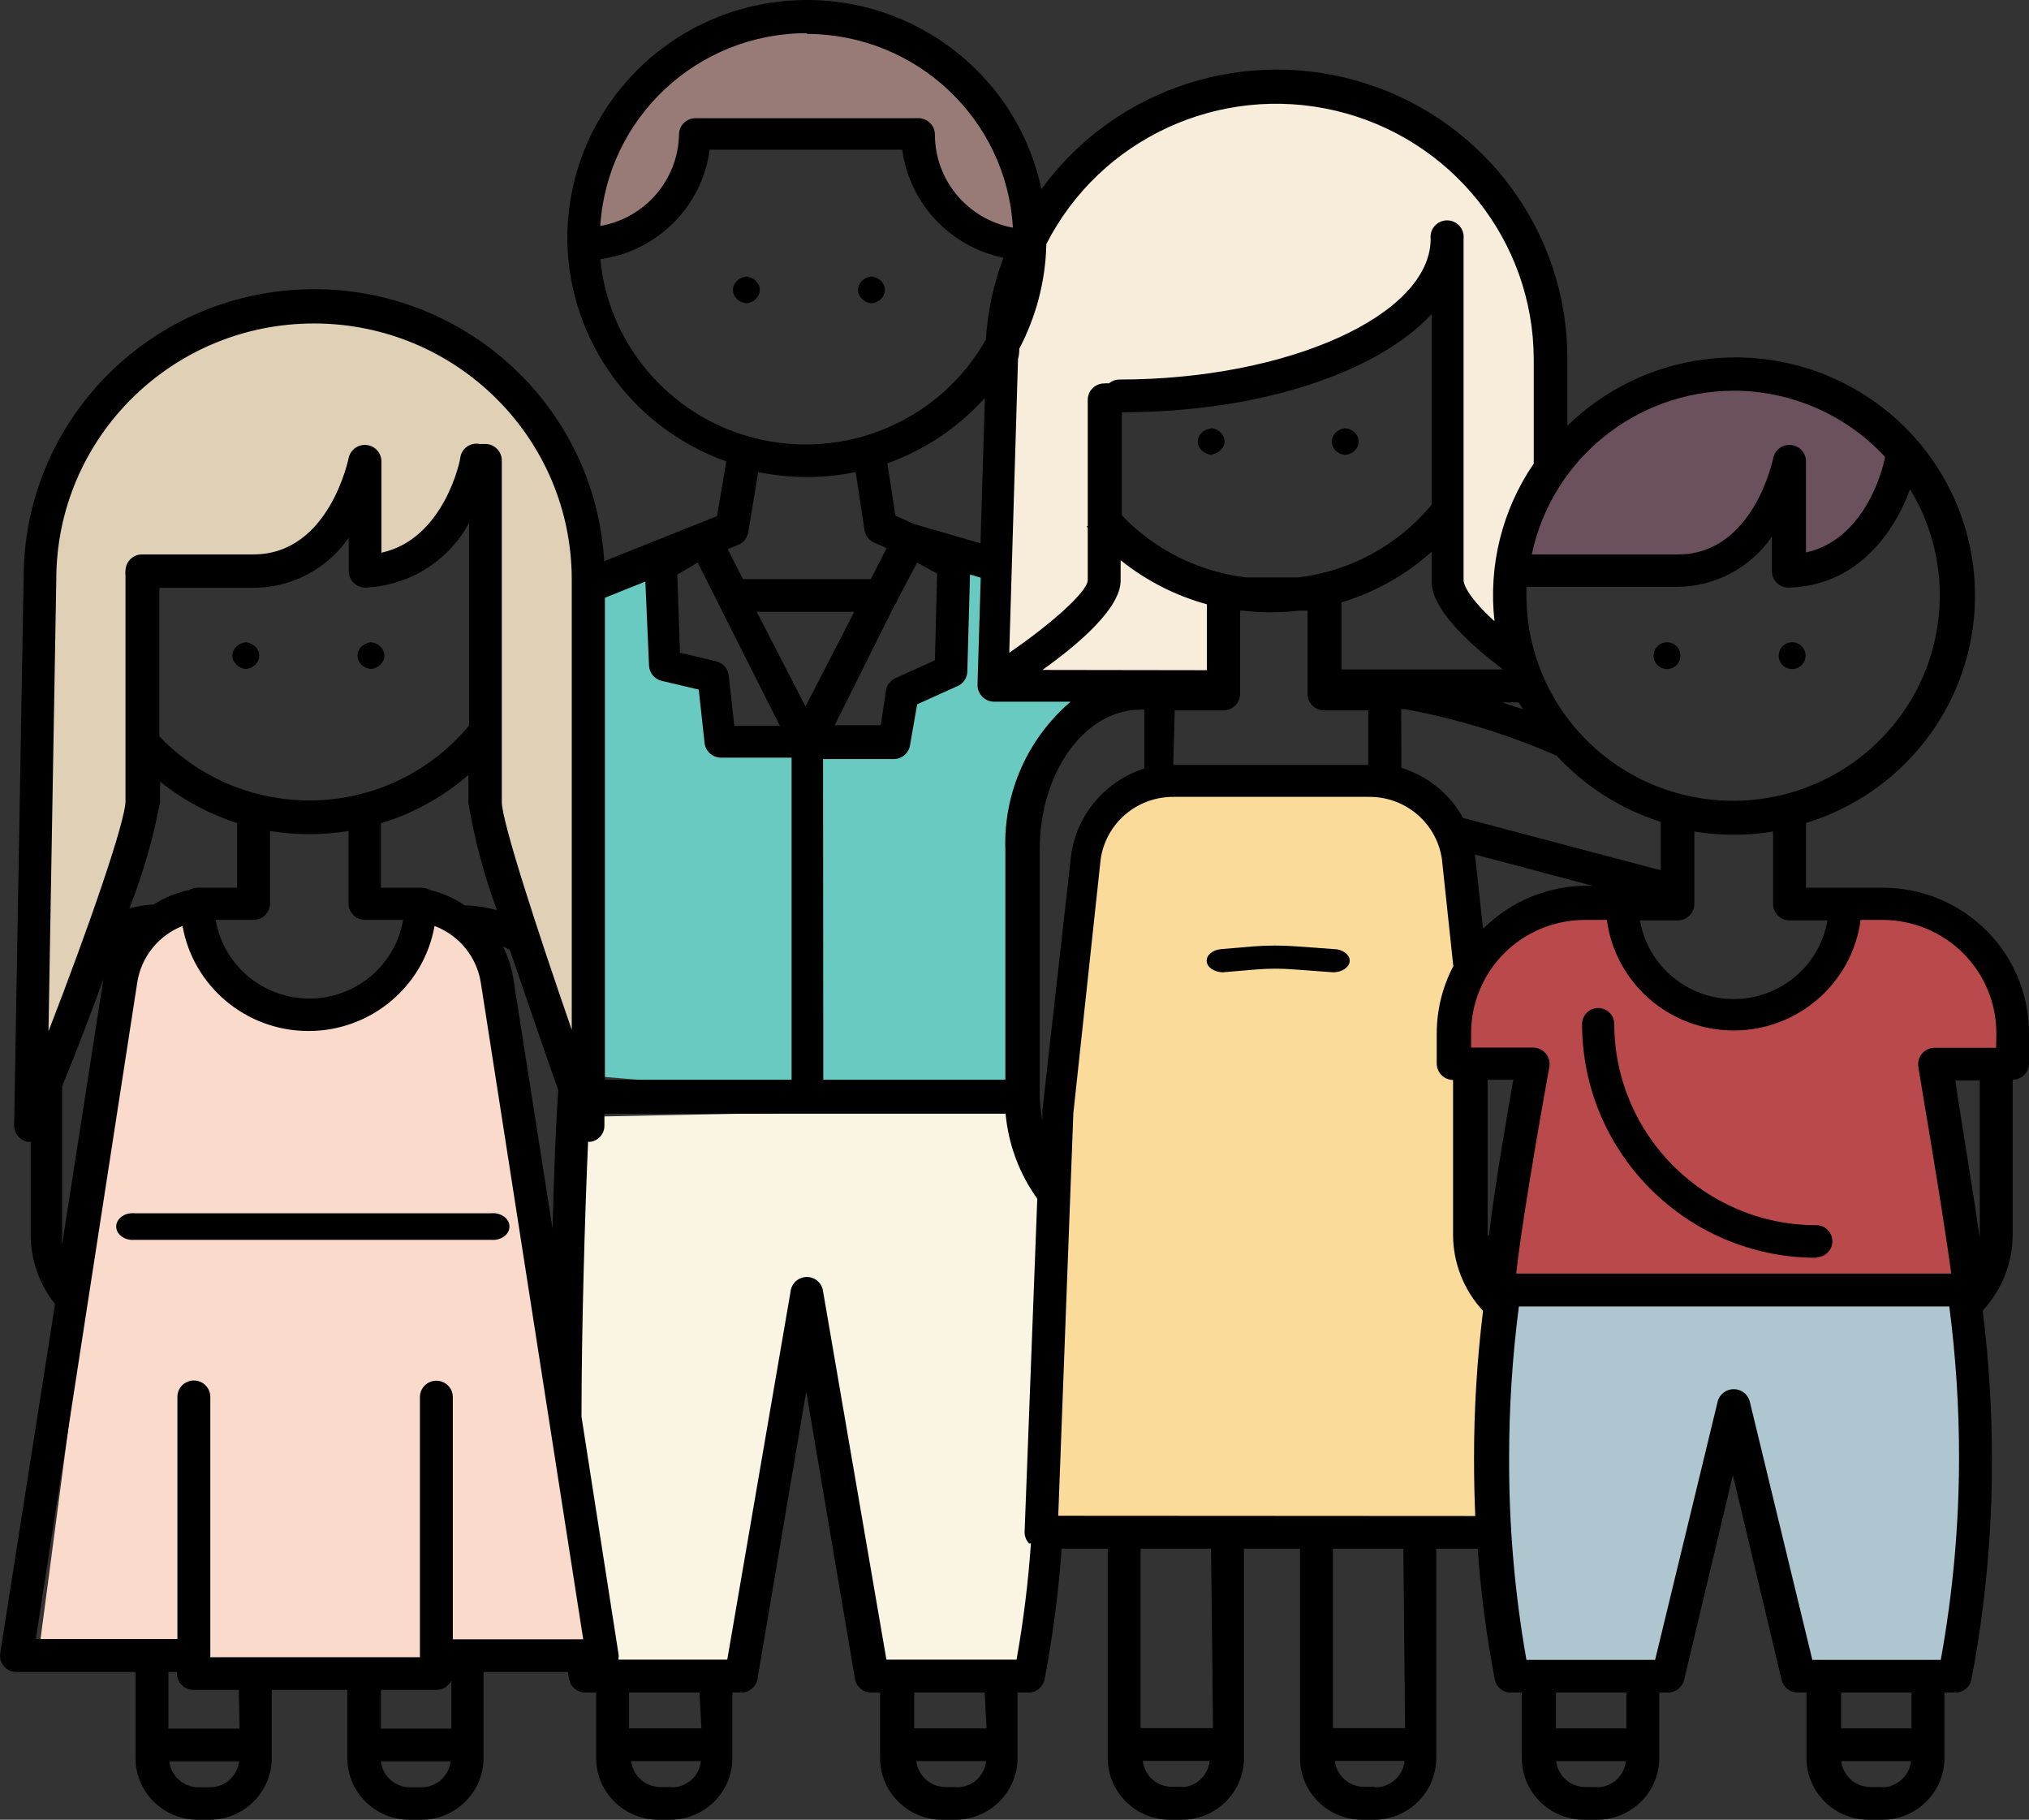 <?xml version="1.0" encoding="UTF-8"?>
<svg width="271px" height="243px" viewBox="0 0 271 243" version="1.1" xmlns="http://www.w3.org/2000/svg" xmlns:xlink="http://www.w3.org/1999/xlink">
    <rect x="0" y="0" width="271" height="243" fill="#333333" stroke="none"/>
    <!-- Generator: Sketch 58 (84663) - https://sketch.com -->
    <title>Icon/Avatar/Family</title>
    <desc>Created with Sketch.</desc>
    <g id="Icon/Avatar/Family" stroke="none" stroke-width="1" fill="none" fill-rule="evenodd">
        <g id="Icon-Family">
            <polygon id="Jupe-Girl" fill="#FADACB" points="24.592 121.878 17.435 127.831 5 222.007 24.592 222.007 28.899 224 58.562 224 62.578 222.007 80 222.007 66.269 128.807 60.117 121 53.802 127.831 47.747 134.449 34.683 134.449 27.377 127.831"></polygon>
            <polygon id="Hair-Girl" fill="#E0D0B5" points="17.283 50.51 8.28 62.843 4.782 76.718 5 145.206 18.856 108 18.856 76.718 36.588 76.718 47.753 65.333 49.544 76.718 58.625 72.546 64.874 63.101 64.874 96.933 64.874 106.409 77.668 146 77.896 73.678 74.576 58.963 60.922 45.639 42.5 40.5 28.806 41.949"></polygon>
            <polygon id="Shirt-Man" fill="#68CAC0" points="80.612 77.445 80 143.744 106.644 146 134.756 146 137.767 104.068 145 92.368 133.289 91.578 133.289 74.931 121.497 70 126.394 77.123 126.394 89.242 121.497 91.578 117.953 98.338 96.85 98.338 93.371 90.201 88.699 87.775 88.586 74.931"></polygon>
            <polygon id="Pants-Man" fill="#FAF5E2" points="78.039 149.134 75 179.107 81.109 225 97.911 223.882 107.944 179.107 116.093 223.882 136.872 223.882 139.222 204.656 140 170.422 140 158.164 134.86 148"></polygon>
            <polygon id="Hair-Man" fill="#987B76" points="77.896 32.708 88.508 28.091 93.261 17.416 121.764 17.416 126.465 28.091 136.961 32.708 135.287 17.416 121.764 5.888 109.928 2.501 95.431 4.43 84.139 13.854 77.896 24.091"></polygon>
            <polygon id="Jupe-Woman" fill="#FADB9A" points="149.257 106.929 144.982 118.05 143.165 134.346 139 180.98 140.08 203.13 195.252 204 199.278 204 201 169.62 196.211 161.392 197.048 141.479 194.397 135.112 197.573 126.125 192.808 108.302 183.208 104 154.683 104.802"></polygon>
            <polygon id="Hair-Woman" fill="#F8EDDA" points="132.997 89.397 149.838 91.839 163.555 91.839 163.555 81.537 152.833 74.81 148.786 70.185 148.786 53.14 172.553 50.51 189.959 40.5 193.622 35.367 193.622 60.75 193.622 77.656 202.02 87.551 202.118 70.185 208.189 60.75 206.453 39.671 197.007 22.081 179.672 13.854 163.555 12.365 147.518 19.987 139.226 30.402 134.799 43.339 134.017 60.75"></polygon>
            <path d="M216.322,121 C211.027,121.255 207.423,121.75 205.511,122.487 C203.599,123.223 201.671,124.857 199.728,127.39 L195,138.039 L195.948,142.954 L205.511,142.954 L201.422,173 L264.671,172.095 L260.165,142.954 L270,142.954 L268.951,130.936 L258.838,122.663 L248.199,121.84 L243.186,133.08 L230.548,136.471 L219.053,129.163 L216.322,121 Z" id="Shirt-Boy" fill="#BA494C"></path>
            <polygon id="Pants-Boy" fill="#AEC6CF" points="201 173.779 201 209.342 202.709 225 223.235 224.064 232.194 191.57 241.79 224.064 261.745 223.365 265 195.051 263.373 173"></polygon>
            <polygon id="Hair-Boy" fill="#6B505E" points="202.02 76.718 227.274 75.878 238.238 65.333 239.363 75.878 248.395 72.139 255.083 60.75 244.079 52.169 228.176 49.413 213.904 56.129 204.478 67.608"></polygon>
            <g id="Family" fill="#000000" fill-rule="nonzero">
                <path d="M99.685,40.5 C100.705,40.397 101.476,39.628 101.476,38.713 C101.476,37.798 100.705,37.029 99.685,36.926 C98.665,37.029 97.894,37.798 97.894,38.713 C97.894,39.628 98.665,40.397 99.685,40.5 L99.685,40.5 Z" id="Path"></path>
                <path d="M116.399,40.5 C117.419,40.397 118.189,39.628 118.189,38.713 C118.189,37.798 117.419,37.029 116.399,36.926 C115.379,37.029 114.608,37.798 114.608,38.713 C114.608,39.628 115.379,40.397 116.399,40.5 L116.399,40.5 Z" id="Path"></path>
                <path d="M161.884,60.682 C162.862,60.494 163.555,59.767 163.555,58.929 C163.555,58.091 162.862,57.364 161.884,57.176 C160.796,57.279 159.974,58.048 159.974,58.963 C159.974,59.878 160.796,60.647 161.884,60.75 L161.884,60.682 Z" id="Path"></path>
                <path d="M179.672,60.75 C180.692,60.647 181.463,59.878 181.463,58.963 C181.463,58.048 180.692,57.279 179.672,57.176 C178.652,57.279 177.881,58.048 177.881,58.963 C177.881,59.878 178.652,60.647 179.672,60.75 L179.672,60.75 Z" id="Path"></path>
                <path d="M163.293,129.838 C162.154,129.801 161.239,129.169 161.171,128.374 C161.104,127.579 161.906,126.877 163.03,126.746 L167.358,126.379 C169.319,126.227 171.299,126.227 173.26,126.379 L178.571,126.768 C179.653,126.954 180.372,127.669 180.257,128.443 C180.141,129.217 179.225,129.813 178.112,129.838 L172.801,129.449 C171.167,129.319 169.517,129.319 167.883,129.449 L163.555,129.815 L163.293,129.838 Z" id="Path"></path>
                <path d="M65.579,165.56 L17.989,165.56 C17.145,165.644 16.316,165.325 15.861,164.742 C15.406,164.159 15.406,163.415 15.861,162.832 C16.316,162.248 17.145,161.93 17.989,162.013 L65.579,162.013 C66.424,161.93 67.252,162.248 67.707,162.832 C68.162,163.415 68.162,164.159 67.707,164.742 C67.252,165.325 66.424,165.644 65.579,165.56 L65.579,165.56 Z" id="Path"></path>
                <path d="M32.83,89.338 C33.85,89.235 34.621,88.466 34.621,87.551 C34.621,86.637 33.85,85.867 32.83,85.765 C31.81,85.867 31.04,86.637 31.04,87.551 C31.04,88.466 31.81,89.235 32.83,89.338 L32.83,89.338 Z" id="Path"></path>
                <path d="M49.544,89.338 C50.564,89.235 51.335,88.466 51.335,87.551 C51.335,86.637 50.564,85.867 49.544,85.765 C48.524,85.867 47.753,86.637 47.753,87.551 C47.753,88.466 48.524,89.235 49.544,89.338 L49.544,89.338 Z" id="Path"></path>
                <path d="M242.588,167.956 C225.32,167.938 211.326,153.976 211.308,136.746 C211.308,135.562 212.27,134.603 213.456,134.603 C214.642,134.603 215.604,135.562 215.604,136.746 C215.657,151.584 227.717,163.589 242.588,163.606 C243.774,163.606 244.736,164.566 244.736,165.749 C244.736,166.933 243.774,167.892 242.588,167.892 L242.588,167.956 Z" id="Path"></path>
                <path d="M251.436,118.538 L241.214,118.538 L241.214,109.903 C253.902,106.018 262.858,94.753 263.723,81.59 C264.588,68.426 257.182,56.099 245.109,50.609 C233.037,45.119 218.807,47.606 209.345,56.859 L209.345,47.9 C209.368,31.171 198.53,16.336 182.514,11.174 C166.499,6.013 148.96,11.702 139.096,25.259 C135.728,9.333 120.8,-1.496 104.506,0.169 C88.213,1.833 75.815,15.454 75.78,31.728 C75.78,31.922 75.78,32.116 75.78,32.278 C75.78,32.44 75.78,32.278 75.78,32.278 C75.776,32.353 75.776,32.429 75.78,32.504 C76.144,45.625 84.57,57.181 97.005,61.614 L95.768,68.923 L93.326,69.894 L93.326,69.894 L80.696,74.939 C79.48,54.097 61.788,38.003 40.785,38.633 C19.783,39.264 3.101,56.391 3.155,77.268 L1.885,150.3 C1.881,151.356 2.633,152.265 3.676,152.467 L4.099,152.467 L4.099,164.887 C4.104,168.247 5.251,171.506 7.354,174.137 L0.03,220.744 C-0.077,221.378 0.105,222.025 0.527,222.512 C0.948,223 1.564,223.276 2.211,223.267 L18.096,223.267 L18.096,234.749 C18.096,239.304 21.813,242.997 26.397,242.997 L28.09,242.997 C32.637,242.944 36.294,239.267 36.294,234.749 L36.294,225.661 L46.385,225.661 L46.385,234.749 C46.385,239.304 50.101,242.997 54.686,242.997 L56.281,242.997 C60.866,242.997 64.582,239.304 64.582,234.749 L64.582,223.267 L75.845,223.267 L76.008,224.238 C76.209,225.262 77.106,226.005 78.157,226.016 L79.621,226.016 L79.621,234.749 C79.621,239.304 83.338,242.997 87.922,242.997 L89.518,242.997 C94.102,242.997 97.818,239.304 97.818,234.749 L97.818,226.016 L98.99,226.016 C100.063,226.018 100.982,225.254 101.171,224.205 L107.682,185.813 L114.193,224.205 C114.382,225.254 115.301,226.018 116.374,226.016 L117.546,226.016 L117.546,234.749 C117.546,239.304 121.262,242.997 125.847,242.997 L127.442,242.997 C129.671,243.04 131.825,242.191 133.417,240.639 C135.009,239.088 135.906,236.965 135.905,234.749 L135.905,226.016 L137.37,226.016 C138.425,226.018 139.33,225.269 139.519,224.238 C140.62,218.476 141.381,212.655 141.797,206.804 L147.95,206.804 L147.95,234.749 C147.95,239.304 151.666,242.997 156.251,242.997 L157.846,242.997 C162.43,242.997 166.147,239.304 166.147,234.749 L166.147,206.804 L173.634,206.804 L173.634,234.749 C173.634,239.304 177.351,242.997 181.935,242.997 L183.53,242.997 C188.115,242.997 191.831,239.304 191.831,234.749 L191.831,206.804 L197.365,206.804 C197.78,212.655 198.541,218.476 199.644,224.238 C199.833,225.269 200.737,226.018 201.792,226.016 L203.257,226.016 L203.257,234.749 C203.257,239.304 206.974,242.997 211.558,242.997 L213.153,242.997 C215.383,243.04 217.536,242.191 219.129,240.639 C220.721,239.088 221.618,236.965 221.617,234.749 L221.617,226.016 L222.789,226.016 C223.81,226.015 224.697,225.32 224.937,224.335 L231.448,196.972 L237.959,224.335 C238.199,225.32 239.086,226.015 240.107,226.016 L241.279,226.016 L241.279,234.749 C241.279,239.304 244.995,242.997 249.58,242.997 L251.175,242.997 C253.416,243.058 255.586,242.216 257.193,240.663 C258.799,239.109 259.705,236.976 259.704,234.749 L259.704,226.016 L261.169,226.016 C262.224,226.018 263.128,225.269 263.317,224.238 C265.168,214.514 266.084,204.637 266.052,194.74 C266.044,188.145 265.631,181.556 264.815,175.01 C267.382,172.256 268.812,168.641 268.819,164.887 L268.819,144.187 C270.016,144.17 270.982,143.209 271,142.02 L271,138.009 C271.017,132.846 268.962,127.888 265.291,124.234 C261.619,120.579 256.633,118.53 251.436,118.538 Z M244.079,122.905 C243.042,128.97 237.754,133.408 231.562,133.408 C225.37,133.408 220.082,128.97 219.045,122.905 L224.124,122.905 C225.321,122.887 226.287,121.927 226.305,120.738 L226.305,111.035 C229.785,111.617 233.339,111.617 236.819,111.035 L236.819,120.738 C236.837,121.927 237.803,122.887 239,122.905 L244.079,122.905 L244.079,122.905 Z M119.466,80.858 C119.644,80.638 119.777,80.385 119.857,80.114 L122.494,75.133 L125.163,76.589 L124.87,88.168 L119.596,90.561 C118.909,90.867 118.43,91.502 118.327,92.243 L117.643,96.836 L111.491,96.836 L119.466,80.858 Z M118.522,61.872 C123.524,60.079 127.999,57.078 131.543,53.14 L130.957,72.546 L122.135,69.991 L119.596,68.859 L118.522,61.872 Z M116.309,77.333 L99.218,77.333 L97.2,73.322 L98.567,72.772 C99.288,72.488 99.807,71.85 99.934,71.09 L101.269,63.037 C105.564,63.921 109.995,63.921 114.29,63.037 L115.462,70.767 C115.565,71.508 116.045,72.143 116.732,72.449 L118.424,73.193 L116.309,77.333 Z M114.095,81.699 L107.584,94.345 L101.074,81.699 L114.095,81.699 Z M109.928,101.364 L119.401,101.364 C120.482,101.344 121.391,100.551 121.55,99.488 L122.494,94.054 L127.93,91.596 C128.694,91.247 129.189,90.492 129.199,89.656 L129.558,76.718 L130.99,77.139 L130.567,91.208 C130.559,91.316 130.559,91.424 130.567,91.531 L130.567,91.531 C130.584,92.734 131.57,93.699 132.78,93.699 L143.002,93.699 C137.231,98.633 134.023,105.9 134.278,113.46 L134.278,144.187 L109.961,144.187 L109.928,101.364 Z M139.226,89.461 C144.174,85.936 149.675,81.182 149.675,77.527 L149.675,74.81 C153.07,77.535 156.993,79.539 161.199,80.696 L161.199,89.494 L139.226,89.461 Z M149.838,68.826 L149.838,55.048 C168.328,55.048 183.953,49.743 191.213,41.949 L191.213,67.403 C186.753,72.791 180.376,76.266 173.406,77.106 L166.407,77.106 C160.086,76.335 154.23,73.409 149.838,68.826 L149.838,68.826 Z M156.902,94.863 L163.413,94.863 C164.635,94.863 165.626,93.878 165.626,92.664 L165.626,81.537 L165.984,81.537 C167.237,81.686 168.498,81.762 169.76,81.764 C171.044,81.763 172.327,81.687 173.602,81.537 L174.643,81.537 L174.643,92.696 C174.661,93.898 175.647,94.863 176.857,94.863 L182.749,94.863 L182.749,102.14 L156.707,102.14 L156.902,94.863 Z M179.168,89.397 L179.168,80.438 C183.637,79.098 187.751,76.789 191.213,73.678 L191.213,77.462 C191.213,78.626 191.213,82.184 200.751,89.397 L179.168,89.397 Z M203.42,94.701 L200.62,93.796 L202.834,93.796 L203.42,94.701 Z M187.144,94.701 L187.664,94.701 C194.633,95.985 201.428,98.069 207.912,100.911 C211.691,105.009 216.483,108.053 221.812,109.741 L221.812,116.21 L195.412,109.223 C193.644,106.015 190.691,103.614 187.176,102.528 L187.144,94.701 Z M198.049,123.81 L197.007,114.107 L212.698,118.28 L211.688,118.28 C206.616,118.352 201.772,120.382 198.179,123.94 L198.049,123.81 Z M255.114,65.333 C261.145,75.261 260.241,87.885 252.854,96.864 C245.468,105.843 233.196,109.236 222.203,105.339 C211.211,101.441 203.873,91.096 203.876,79.5 C203.876,79.112 203.876,78.756 203.876,78.368 L223.961,78.368 C229.043,78.344 233.789,75.842 236.656,71.672 L236.656,76.265 C236.656,77.467 237.628,78.447 238.838,78.465 L238.838,78.465 C248.083,78.271 253.031,71.026 255.114,65.333 Z M231.546,52.169 C239.23,52.178 246.56,55.38 251.761,60.999 L251.761,60.999 C251.761,61.484 249.547,71.964 241.214,73.775 L241.214,61.484 C241.151,60.396 240.294,59.517 239.201,59.42 C238.108,59.323 237.109,60.036 236.852,61.096 C236.852,61.096 234.313,74.034 224.124,74.034 L204.592,74.034 C207.263,61.342 218.496,52.23 231.546,52.169 L231.546,52.169 Z M136.133,46.574 C138.372,42.324 139.608,37.623 139.747,32.828 C139.751,32.752 139.751,32.677 139.747,32.601 L139.747,32.601 C146.931,18.504 162.904,11.135 178.379,14.779 C193.855,18.423 204.8,32.13 204.852,47.932 L204.852,61.517 C204.841,61.646 204.841,61.776 204.852,61.905 C200.631,68.076 198.772,75.545 199.611,82.96 C195.64,79.338 195.477,77.721 195.477,77.494 L195.477,31.89 C195.581,31.046 195.186,30.219 194.463,29.765 C193.74,29.311 192.819,29.311 192.096,29.765 C191.374,30.219 190.979,31.046 191.082,31.89 C191.082,42.078 172.039,50.681 149.512,50.681 C148.999,50.685 148.503,50.868 148.113,51.199 C147.908,51.17 147.699,51.17 147.494,51.199 C146.272,51.199 145.281,52.184 145.281,53.398 L145.281,70.282 L145.118,70.282 L145.281,70.476 L145.281,77.462 C145.281,78.95 140.593,83.187 134.799,87.165 L135.97,47.932 C136.101,47.447 136.133,47.156 136.133,46.574 Z M107.78,4.527 C122.391,4.571 134.444,15.908 135.287,30.402 C129.257,29.296 124.878,24.075 124.87,17.982 C124.87,16.767 123.879,15.783 122.656,15.783 L92.87,15.783 C91.661,15.8 90.689,16.78 90.689,17.982 C90.564,24.019 86.16,29.127 80.175,30.176 C81.086,15.696 93.178,4.419 107.78,4.43 L107.78,4.527 Z M80.175,34.607 C87.801,33.553 93.781,27.571 94.791,19.987 L120.508,19.987 C121.465,27.161 126.885,32.948 134.017,34.413 C132.7,37.922 131.91,41.606 131.673,45.345 C125.784,55.791 113.749,61.227 101.955,58.768 C90.161,56.309 81.34,46.524 80.175,34.607 L80.175,34.607 Z M93.196,75.133 L104.166,96.933 L98.079,96.933 L97.33,90.173 C97.218,89.257 96.542,88.508 95.637,88.297 L90.82,87.165 L90.462,76.718 L93.196,75.133 Z M80.793,79.823 L86.197,77.656 L86.685,88.847 C86.716,89.837 87.409,90.684 88.378,90.917 L93.326,92.081 L94.107,99.229 C94.237,100.318 95.153,101.145 96.256,101.17 L105.729,101.17 L105.729,144.187 L80.793,144.187 L80.793,79.823 Z M6.475,137.718 L7.517,77.397 C7.517,58.507 22.929,43.194 41.941,43.194 C60.954,43.194 76.366,58.507 76.366,77.397 L76.366,137.524 C71.776,124.263 67.023,109.709 67.023,107.089 L67.023,61.484 C67.023,60.27 66.032,59.285 64.81,59.285 L64.224,59.285 L64.061,59.285 C63.486,59.172 62.89,59.293 62.406,59.621 C61.922,59.95 61.592,60.458 61.489,61.031 C61.489,61.517 59.276,71.996 50.942,73.807 L50.942,61.484 C50.879,60.396 50.023,59.517 48.93,59.42 C47.837,59.323 46.837,60.036 46.58,61.096 C46.58,61.096 44.041,74.034 33.852,74.034 L18.975,74.034 C17.765,74.033 16.78,74.999 16.762,76.201 C16.729,76.415 16.729,76.633 16.762,76.847 L16.762,99.908 L16.762,99.908 L16.762,99.908 L16.762,106.862 C16.892,109.321 11.814,123.972 6.475,137.718 Z M74.576,145.481 C74.25,149.782 73.99,156.672 73.794,164.046 L68.553,130.603 C68.312,129.126 67.839,127.697 67.154,126.366 L68.098,126.851 C70.409,133.611 72.818,140.662 74.576,145.61 L74.576,145.481 Z M47.264,77.85 C47.673,78.246 48.223,78.467 48.794,78.465 L48.794,78.465 C54.637,78.226 59.915,74.927 62.661,69.797 L62.661,96.868 C57.635,102.95 50.22,106.594 42.305,106.872 C34.389,107.151 26.734,104.037 21.287,98.324 L21.287,78.497 L33.885,78.497 C38.965,78.468 43.709,75.967 46.58,71.802 L46.58,76.265 C46.578,76.865 46.825,77.439 47.264,77.85 Z M31.671,109.903 L31.671,118.538 L26.43,118.538 C26.042,118.536 25.659,118.636 25.323,118.83 C23.622,119.181 22,119.838 20.538,120.77 C19.439,120.839 18.349,121.012 17.283,121.288 C19.098,116.694 20.471,111.94 21.384,107.089 L21.384,104.372 C24.441,106.83 27.928,108.705 31.671,109.903 L31.671,109.903 Z M33.331,122.84 L33.852,122.84 C35.062,122.84 36.048,121.875 36.066,120.673 L36.066,110.97 C37.798,111.252 39.551,111.393 41.307,111.39 C43.062,111.391 44.815,111.25 46.548,110.97 L46.548,120.673 C46.565,121.875 47.551,122.84 48.761,122.84 L53.84,122.84 C52.803,128.905 47.515,133.343 41.323,133.343 C35.131,133.343 29.843,128.905 28.806,122.84 L33.331,122.84 Z M50.877,118.538 L50.877,109.935 C55.193,108.633 59.178,106.427 62.564,103.466 L62.564,107.251 C63.386,112.123 64.661,116.908 66.372,121.546 C64.973,121.152 63.529,120.934 62.075,120.9 C60.652,119.933 59.064,119.232 57.388,118.83 C57.052,118.636 56.669,118.536 56.281,118.538 L50.877,118.538 L50.877,118.538 Z M14.19,129.05 C14.042,129.561 13.923,130.079 13.832,130.603 L8.298,166.181 C8.274,165.771 8.274,165.361 8.298,164.952 L8.298,145.028 C10.121,140.662 12.335,134.84 14.451,129.018 L14.19,129.05 Z M28.09,238.663 L26.495,238.663 C24.505,238.658 22.837,237.168 22.621,235.202 L31.931,235.202 C31.717,237.155 30.068,238.642 28.09,238.663 Z M31.997,230.836 L22.491,230.836 L22.491,223.267 L23.63,223.267 L23.63,223.461 C23.63,224.045 23.864,224.604 24.279,225.017 C24.694,225.429 25.257,225.661 25.844,225.661 L31.899,225.661 L31.997,230.836 Z M56.379,238.663 L54.784,238.663 C52.781,238.675 51.094,237.18 50.877,235.202 L60.187,235.202 C59.97,237.18 58.283,238.675 56.281,238.663 L56.379,238.663 Z M60.285,230.836 L50.877,230.836 L50.877,225.661 L58.299,225.661 C59.153,225.662 59.928,225.169 60.285,224.399 L60.285,230.836 Z M60.48,218.901 L60.48,186.557 C60.48,185.351 59.497,184.374 58.283,184.374 C57.069,184.374 56.086,185.351 56.086,186.557 L56.086,221.294 L28.09,221.294 L28.09,186.525 C28.09,185.319 27.106,184.342 25.893,184.342 C24.679,184.342 23.696,185.319 23.696,186.525 L23.696,218.869 L4.782,218.869 L18.324,131.25 C18.833,127.824 21.141,124.927 24.379,123.649 C25.821,131.762 32.917,137.676 41.209,137.676 C49.501,137.676 56.597,131.762 58.039,123.649 C61.328,124.89 63.691,127.794 64.224,131.25 L77.896,218.901 L60.48,218.901 Z M89.778,238.63 L88.183,238.63 C86.193,238.626 84.525,237.135 84.309,235.17 L93.619,235.17 C93.413,237.237 91.605,238.777 89.518,238.663 L89.778,238.63 Z M93.684,230.803 L84.016,230.803 L84.016,226.016 L93.424,226.016 L93.684,230.803 Z M127.865,238.63 L126.27,238.63 C124.28,238.626 122.611,237.135 122.396,235.17 L131.706,235.17 C131.5,237.237 129.692,238.777 127.604,238.663 L127.865,238.63 Z M131.771,230.803 L122.103,230.803 L122.103,226.016 L131.511,226.016 L131.771,230.803 Z M137.696,206.093 C137.333,211.298 136.692,216.48 135.775,221.618 L118.392,221.618 L109.928,172.423 C109.794,171.337 108.865,170.52 107.763,170.52 C106.662,170.52 105.733,171.337 105.599,172.423 L97.135,221.618 L82.584,221.618 C82.648,221.319 82.648,221.011 82.584,220.712 L77.668,189.177 C77.668,189.177 77.668,189.177 77.668,189.015 C77.668,178.18 78.091,162.72 78.547,152.467 L78.905,152.467 C79.956,152.293 80.727,151.391 80.728,150.332 L80.728,148.715 L134.31,148.715 C134.678,152.806 136.139,156.725 138.542,160.068 L136.849,204.573 C136.842,205.151 137.064,205.709 137.468,206.125 L137.696,206.093 Z M139.226,148.262 L139.226,148.262 L139.226,149.718 C138.987,148.416 138.867,147.095 138.868,145.772 L138.868,113.428 C138.868,103.143 144.89,94.766 152.312,94.766 L152.833,94.766 L152.833,102.625 C147.629,104.291 143.837,108.761 143.067,114.14 L139.226,148.262 Z M158.106,238.598 L156.511,238.598 C154.521,238.593 152.853,237.103 152.638,235.137 L161.557,235.137 C161.38,237.069 159.796,238.574 157.846,238.663 L158.106,238.598 Z M162.013,230.771 L152.345,230.771 L152.345,206.804 L161.752,206.804 L162.013,230.771 Z M183.758,238.598 L182.163,238.598 C180.173,238.593 178.505,237.103 178.289,235.137 L187.599,235.137 C187.41,237.205 185.617,238.758 183.53,238.663 L183.758,238.598 Z M187.664,230.771 L178.029,230.771 L178.029,206.804 L187.437,206.804 L187.664,230.771 Z M141.342,202.406 L143.36,148.65 L147.006,114.754 C147.692,109.932 151.87,106.362 156.772,106.409 L182.814,106.409 C187.684,106.355 191.85,109.873 192.58,114.657 L194.11,129.018 C192.663,131.774 191.904,134.836 191.896,137.945 L191.896,142.052 C191.914,143.242 192.88,144.202 194.077,144.219 L194.077,144.219 L194.077,164.887 C194.08,168.652 195.509,172.278 198.081,175.043 C197.278,181.578 196.875,188.156 196.877,194.74 C196.877,197.328 196.931,199.894 197.04,202.438 L141.342,202.406 Z M198.7,164.887 L198.7,144.187 L202.118,144.187 C201.337,148.65 199.709,157.933 198.863,164.984 C198.7,165.016 198.7,164.952 198.7,164.887 Z M213.316,238.63 L211.721,238.63 C209.731,238.626 208.063,237.135 207.847,235.17 L217.157,235.17 C216.959,237.136 215.305,238.64 213.316,238.663 L213.316,238.63 Z M217.222,230.803 L207.815,230.803 L207.815,226.016 L217.222,226.016 L217.222,230.803 Z M251.403,238.63 L249.808,238.63 C247.818,238.626 246.15,237.135 245.934,235.17 L255.244,235.17 C255.045,237.136 253.392,238.64 251.403,238.663 L251.403,238.63 Z M255.309,230.803 L245.902,230.803 L245.902,226.016 L255.309,226.016 L255.309,230.803 Z M259.216,221.65 L242.06,221.65 L233.694,187.107 C233.427,186.156 232.555,185.499 231.562,185.499 C230.568,185.499 229.697,186.156 229.43,187.107 L221.064,221.65 L203.876,221.65 C202.31,212.776 201.536,203.782 201.565,194.772 C201.557,187.981 201.992,181.196 202.867,174.461 L260.355,174.461 C261.23,181.196 261.665,187.981 261.657,194.772 C261.643,203.786 260.826,212.78 259.216,221.65 Z M264.424,164.887 C264.424,164.887 264.424,165.178 264.424,165.307 C263.415,158.256 261.787,148.78 261.169,144.284 L264.424,144.284 L264.424,164.887 Z M266.605,139.918 L258.369,139.918 C257.726,139.928 257.119,140.216 256.706,140.707 C256.294,141.197 256.117,141.842 256.221,142.473 C256.221,142.667 259.476,161.523 260.615,170.062 L202.509,170.062 C203.453,161.523 206.903,142.667 206.936,142.473 C207.051,141.837 206.878,141.183 206.464,140.685 C206.051,140.186 205.437,139.894 204.787,139.885 L196.486,139.885 L196.486,137.945 C196.486,133.939 198.088,130.097 200.939,127.264 C203.79,124.432 207.657,122.84 211.688,122.84 L214.618,122.84 C215.739,131.288 222.986,137.602 231.562,137.602 C240.138,137.602 247.385,131.288 248.506,122.84 L251.436,122.84 C255.467,122.84 259.334,124.432 262.185,127.264 C265.036,130.097 266.638,133.939 266.638,137.945 L266.605,139.918 Z" id="Shape"></path>
                <path d="M222.65,85.765 C221.661,85.765 220.859,86.565 220.859,87.551 C220.859,88.538 221.661,89.338 222.65,89.338 C223.639,89.338 224.441,88.538 224.441,87.551 C224.441,86.565 223.639,85.765 222.65,85.765 L222.65,85.765 Z" id="Path"></path>
                <path d="M239.363,85.765 C238.374,85.765 237.573,86.565 237.573,87.551 C237.573,88.538 238.374,89.338 239.363,89.338 C240.352,89.338 241.154,88.538 241.154,87.551 C241.154,86.565 240.352,85.765 239.363,85.765 L239.363,85.765 Z" id="Path"></path>
            </g>
        </g>
    </g>
</svg>